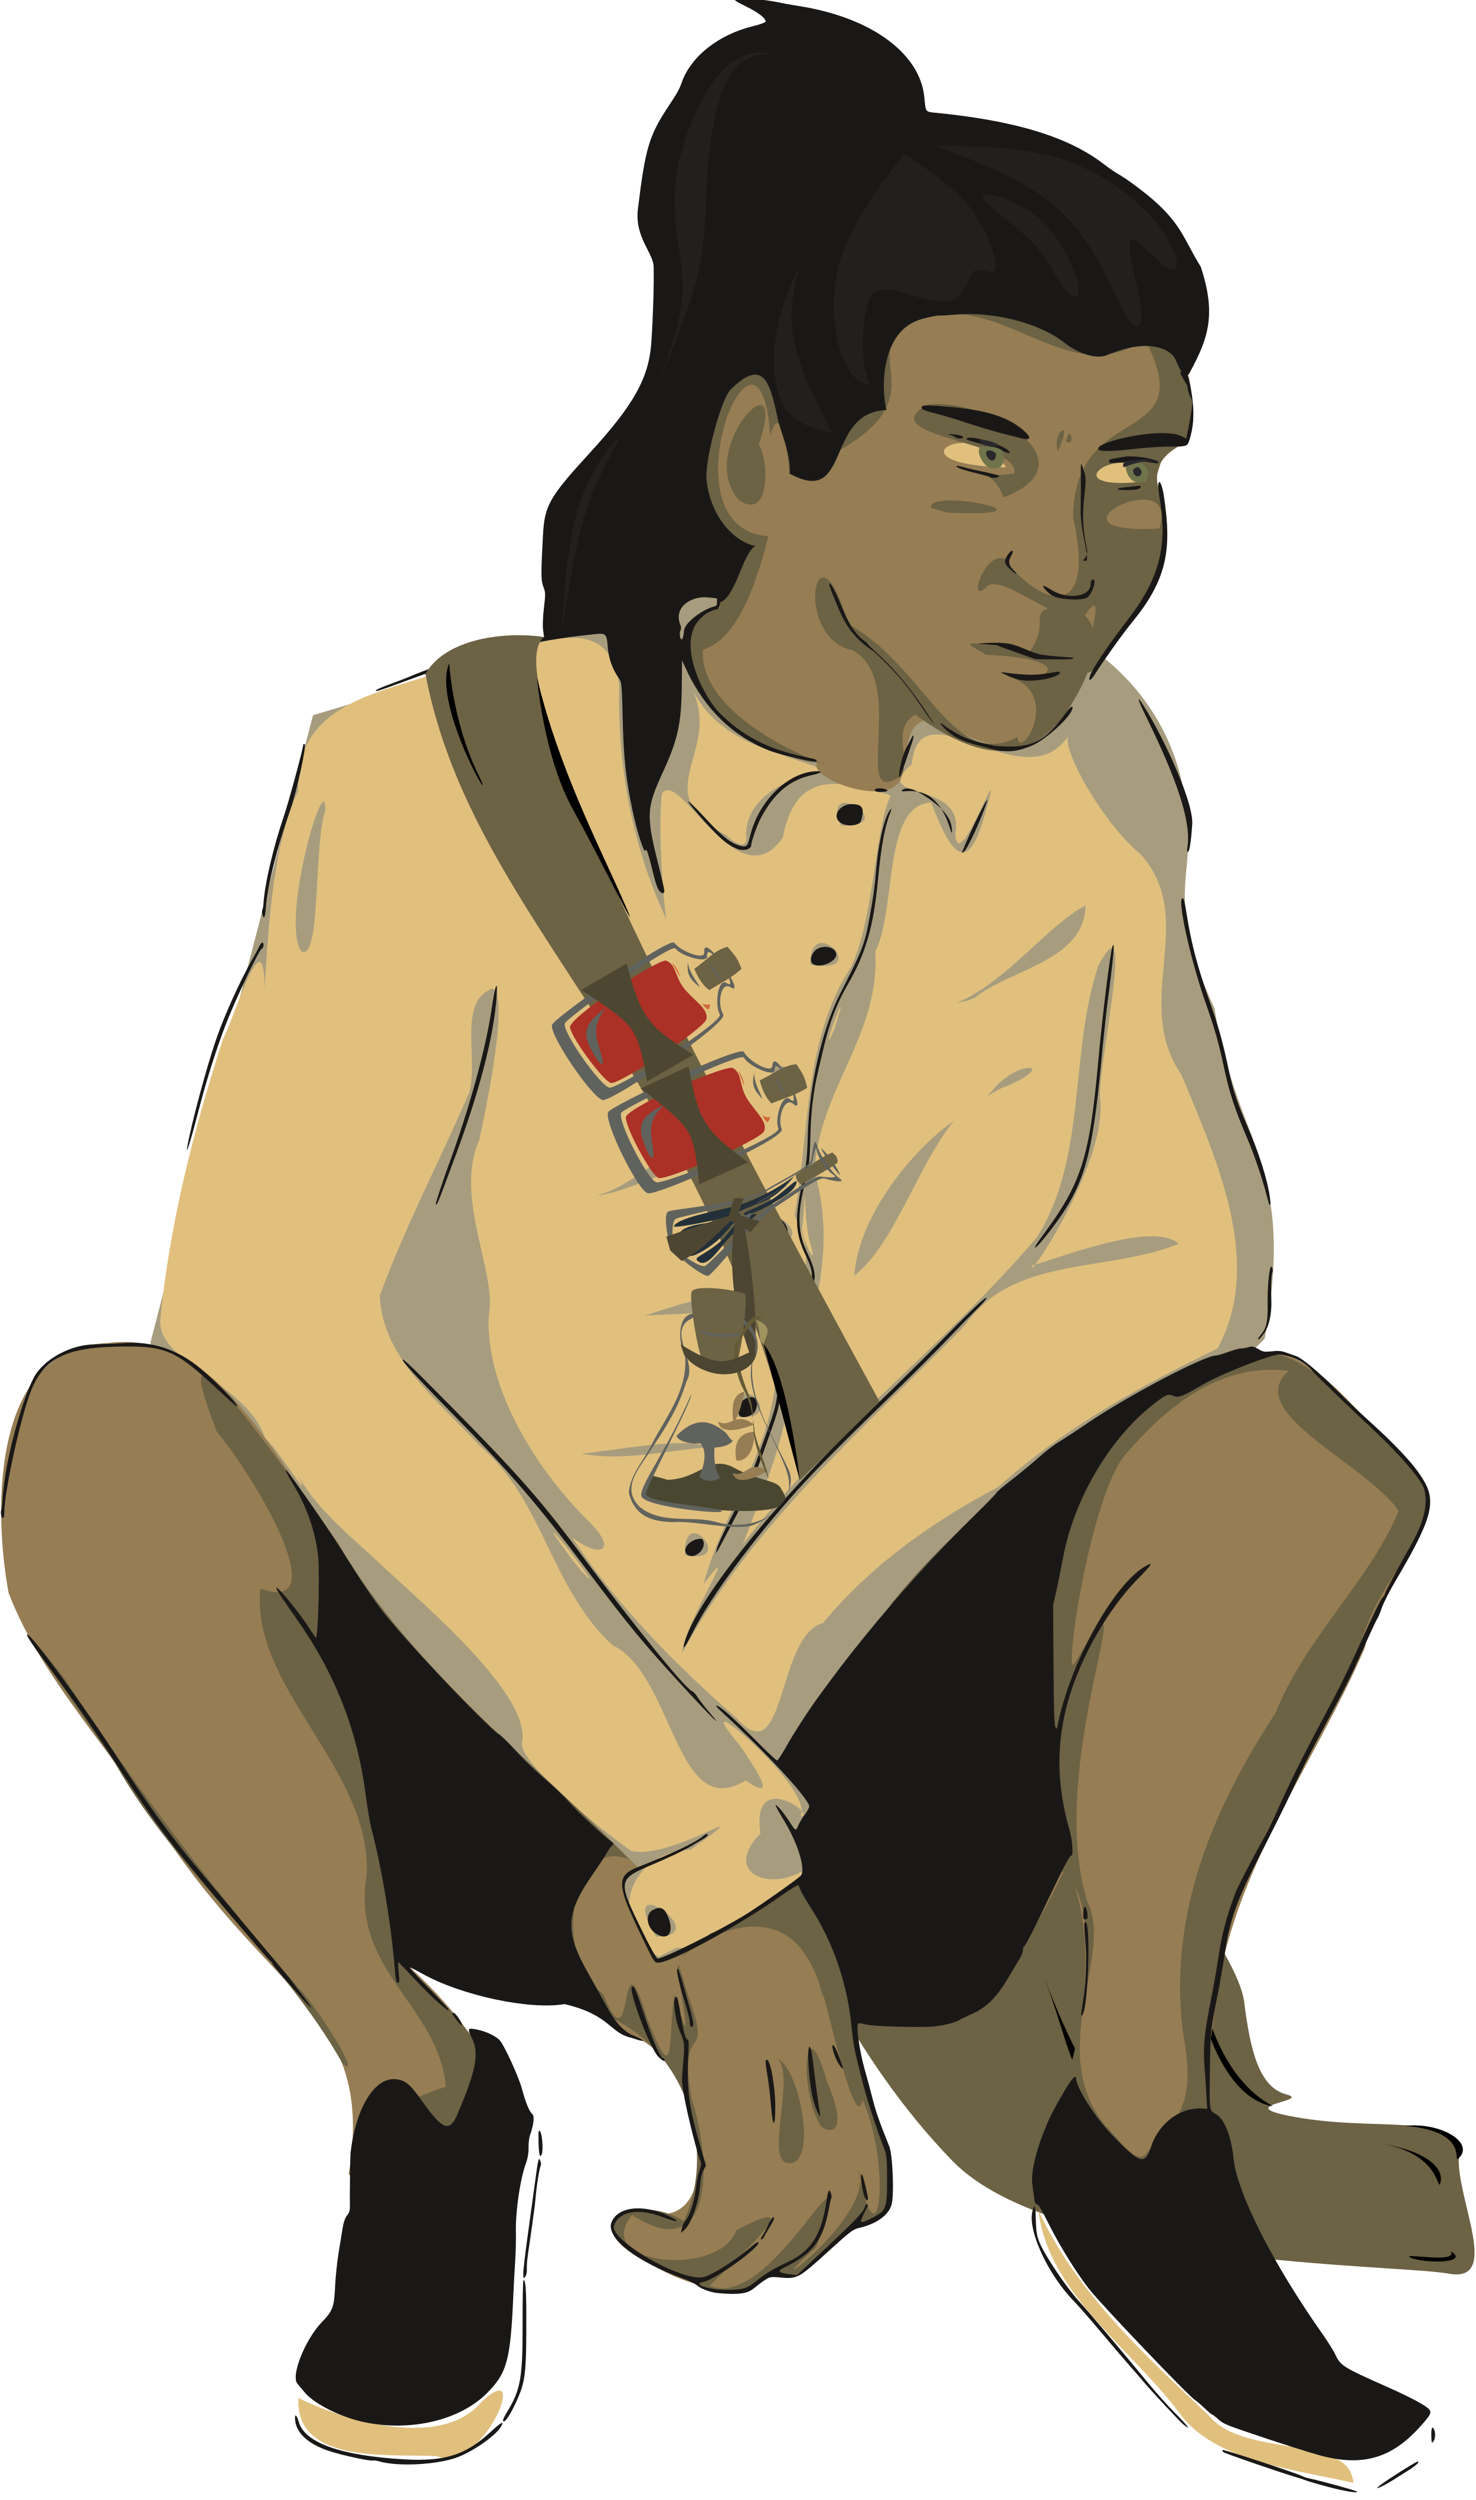 <?xml version="1.0" encoding="UTF-8" standalone="no"?>
<!-- Created with Inkscape (http://www.inkscape.org/) -->

<svg
   width="245.314mm"
   height="415.423mm"
   viewBox="0 0 245.314 415.423"
   version="1.1"
   id="svg4770"
   inkscape:version="1.1.1 (3bf5ae0d25, 2021-09-20)"
   sodipodi:docname="faustroll.svg"
   xmlns:inkscape="http://www.inkscape.org/namespaces/inkscape"
   xmlns:sodipodi="http://sodipodi.sourceforge.net/DTD/sodipodi-0.dtd"
   xmlns="http://www.w3.org/2000/svg"
   xmlns:svg="http://www.w3.org/2000/svg">
  <sodipodi:namedview
     id="namedview4772"
     pagecolor="#505050"
     bordercolor="#eeeeee"
     borderopacity="1"
     inkscape:pageshadow="0"
     inkscape:pageopacity="0"
     inkscape:pagecheckerboard="0"
     inkscape:document-units="mm"
     showgrid="false"
     fit-margin-top="0"
     fit-margin-left="0"
     fit-margin-right="0"
     fit-margin-bottom="0"
     inkscape:zoom="0.68684764"
     inkscape:cx="217.66108"
     inkscape:cy="473.90423"
     inkscape:window-width="2158"
     inkscape:window-height="1415"
     inkscape:window-x="0"
     inkscape:window-y="0"
     inkscape:window-maximized="1"
     inkscape:current-layer="layer1" />
  <defs
     id="defs4767" />
  <g
     inkscape:label="Layer 1"
     inkscape:groupmode="layer"
     id="layer1"
     transform="translate(-85.923,195.673)">
    <g
       transform="matrix(0.162,-0.002,0.002,0.162,42.782,-303.724)"
       id="g4677">
      <g
         transform="matrix(0.995,0.1,0.009,1.006,-25.516,-118.675)"
         id="g4663">
        <path
           d="m -1456.174,1078.655 h 227.33 v 111.93 h -227.33 z"
           fill="#e1c07e"
           fill-rule="evenodd"
           transform="scale(-1,1)"
           id="path4523" />
        <g
           transform="translate(3.8e-5,-9.6e-5)"
           id="g4529">
          <path
             d="m 1411.31,2522.553 c 0,0 101.227,117.689 106.525,167.482 5.298,49.794 13.673,85.874 41.522,90.689 27.848,4.815 -66.578,16.943 15.75,22.855 82.328,5.912 164.011,-19.93 160.718,24.866 -3.293,44.796 41.45,125.856 -12.958,120.797 -54.408,-5.059 -406.485,27.914 -509.717,-70.699 -103.232,-98.612 -151.769,-225.016 -151.769,-225.016 z"
             fill="#6c6244"
             id="path4525" />
          <path
             d="m 1545.183,2794.008 c -46.461,-21.331 -61.71,-73.319 -72.019,-107.998 -10.309,-34.679 5.656,103.244 72.019,107.998 z M 1311.945,2682.109 c 26.918,74.599 23.768,101.477 63.142,126.77 39.374,25.293 -12.6,13.713 -63.142,-126.77 z m 413.674,244.096 c 7.426,12.647 -52.144,5.59 -41.898,9.949 11.987,5.099 62.37,1.052 41.898,-9.949 z m -70.362,-103.73 c 53.835,3.901 64.717,22.672 61.066,34.557 -3.651,11.885 2.147,-30.047 -61.066,-34.557 z m 25.587,-20.24 c 36.219,-7.326 71.741,10.319 55.244,27.834 -8.303,8.815 14.322,-28.56 -55.244,-27.834 z"
             id="path4527" />
        </g>
        <g
           transform="matrix(-1,0,0,1,1995.788,-9.6e-5)"
           id="g4551">
          <g
             transform="matrix(-1,0,0,1,1995.788,0)"
             id="g4535">
            <path
               d="m 916.526,2705.363 c 49.06,-37.222 103.851,-70.063 149.358,-110.002 21.264,-46.203 26.119,-102.562 67.623,-136.237 139.9,-149.557 280.754,-299.391 420.062,-448.731 36.72,-184.262 -24.798,-192.622 -44.532,-332.915 -55.567,-118.034 -8.644,-141.825 -27.204,-219.891 -13.738,-86.891 -85.511,-156.71 -174.479,-162.03 -102.386,-10.65 -204.955,5.676 -306.836,-4.156 -138.338,51.365 -276.82,116.26 -415.158,167.624 -60.577,218.842 -121.154,437.683 -181.731,656.525 170.965,196.604 341.93,393.208 512.896,589.812 z"
               fill="#a79d7e"
               id="path4531" />
            <path
               d="m 675.485,3226.872 c 45.89,14.701 100.139,-112.436 47.092,-59.996 -47.166,58.379 -157.726,25.884 -189.244,12.938 -5.357,70.49 100.814,47.239 142.151,47.058 z m 944.362,-55.206 c -1.329,-49.565 -112.38,-15.189 -147.18,-55.594 -65.485,-56.587 -134.764,-114.314 -171.667,-194.724 7.603,85.09 96.123,134.86 144.56,199.072 37.927,42.884 120.207,43.103 174.287,51.246 z M 933.125,2685.845 c 40.212,0 108.41,-43.679 132.758,-90.483 -36.825,25.386 -83.447,8.473 -43.459,-33.931 -8.687,-66.81 60.13,-22.798 41.742,-21.454 16.562,-28.96 -122.951,-135.211 -61.35,-67.12 14.822,20.585 40.347,57.296 5.624,35.595 -73.202,51.01 -71.912,-101.809 -134.522,-126.117 -62.439,-52.241 -67.839,-141.584 -131.938,-191.241 -45.387,-45.54 -98.593,-80.986 -100.539,-144.691 28.497,-75.313 65.251,-143.975 97.395,-217.221 8.99,-37.977 -9.774,-90.209 25.246,-106.866 17.78,2.989 -6.468,113.748 -16.613,156.35 -27.642,59.458 16.254,135.766 5.997,178.049 -5.069,71.633 42.548,148.986 95.577,198.306 34.393,29.722 15.663,41.533 -14.553,20.602 44.958,66.001 103.943,120.89 165.587,169.846 50.572,53.531 42.678,-87.083 91.442,-104.663 50.572,-63.291 115.282,-113.564 183.967,-154.876 67.735,-64.913 148.008,-115.727 229.028,-161.037 49.801,-90.405 4.682,-190.578 -31.143,-276.706 -50.304,-70.283 21.753,-159.754 -37.175,-221.482 -39.484,-29.307 -80.257,-102.504 -71.713,-114.627 -47.463,72.752 -152.464,-41.376 -162.428,43.135 -46.341,43.346 55.309,9.715 43.43,66.684 1.317,48.787 55.477,-103.618 31.193,-22.943 -20.502,71.383 -38.215,39.056 -55.538,-6.367 -50.52,7.654 -37.214,110.748 -60.89,157.596 3.732,84.584 -62.948,148.452 -67.281,230.862 24.774,90.459 -15.381,171.511 -36.562,256.348 -7.327,40.802 -52.842,145.107 -44.877,128.798 92.017,-122.701 212.512,-220.728 309.257,-338.853 53.432,-85.278 37.414,-190.998 69.152,-282.663 41.66,-78.68 -2.893,103.563 -0.978,134.83 7.453,64.653 -83.665,200.538 -73.448,177.106 41.409,-16.291 127.729,-55.454 151.492,-35.316 -73.522,35.875 -171.32,26.915 -221.856,101.892 -106.077,114.75 -224.428,222.541 -299.634,361.079 2.533,-30.815 67.989,-131.647 23.818,-72.797 24.15,-85.579 88.822,-161.692 78.66,-255.3 20.989,-44.704 50.232,-77.305 23.183,-129.3 17.416,-86.857 13.414,-181.152 63.63,-258.581 25.054,-51.592 27.529,-143.409 44.836,-179.237 -56.286,-12.229 -97.615,-15.905 -112.349,53.029 -47.377,70.032 -105.422,-62.43 -123.562,-34.441 -6.266,39.299 0.538,153.161 5.597,135.924 -37.691,-75.297 -51.025,-159.362 -47.443,-242.894 -9.381,-89.087 -108.039,-18.313 -164.333,-5.9 -69.093,33.21 -171.48,47.339 -169.156,143.021 -29.518,59.925 -34.812,161.13 -39.062,204.858 1.335,-75.834 -31.887,33.458 -43.792,54.884 -32.39,95.553 -59.561,194.269 -71.101,293.919 -2.518,43.928 88.688,56.37 105.482,110.429 15.955,12.805 56.038,78.982 27.349,23.74 18.263,40.725 55.86,66.197 89.238,94.932 49.327,41.926 150.865,119.722 142.157,168.471 -7.576,17.943 73.882,79.788 109.408,101.503 39.461,8.514 145.036,-72.093 62.217,-6.394 -66.665,9.109 -88.211,82.248 -35.709,112.408 l 18.542,-10.692 z m -20.713,-9.774 c -42.873,-69.802 63.252,-3.978 0,0 z m 38.255,-392.071 c -1.465,-55.318 54.837,5.811 0,0 z M 846,2189.458 c 30.368,-5.055 107.316,-27.367 131.135,-18.034 -43.361,7.261 -86.724,22.11 -131.135,18.034 z m 162.762,-51.553 c -4.3,-55.403 53.288,-0.405 0,0 z m -94.095,-95.252 c 30.802,-12.844 179.151,-71.829 128.655,-22.273 -41.92,11.676 -85.664,16.392 -128.655,22.273 z m 216.783,-59.522 c 6.237,-65.577 68.182,-138.861 106.177,-167.041 -38.962,49.491 -63.869,131.334 -106.177,167.041 z m -84.344,-26.44 c -34.228,-59.052 62.308,-7.374 0,0 z M 868,1923.809 c 47.536,-12.936 121.39,-108.378 152.573,-72.725 -43.41,26.027 -132.516,72.096 -152.573,72.725 z m 183.648,-121.475 c -12.852,-59.413 65.608,-2.173 0,0 z m 225.135,-19.197 c 26.279,-36.605 73.927,-36.398 13.782,-6.201 2.673,-3.349 -28.782,18.364 -13.782,6.201 z M 568,1701.481 c -21.017,-30.075 29.703,-194.21 27.958,-146.024 -13.083,36.143 -7.362,155.042 -27.958,146.024 z m 675.333,-6.493 c 51.299,-25.194 96.683,-88.791 134.996,-111.005 -2.513,57.034 -78.799,71.488 -116.054,104.121 l -7.748,3.743 z m -150.139,-25.793 c -0.503,-54.897 65.819,5.753 0,0 z m 34.566,-144.658 c -21.765,-51.044 65.158,-4.829 0,0 z m -280.015,785.87 c -22.238,-30.393 -52.035,-60.592 -13.729,-12.192 0.21,1.268 27.681,31.455 13.729,12.192 z m 215.515,-274.265 c 1.525,-17.504 -14.83,38.668 0,0 z m 22.553,-85.714 c -6.327,-31.863 -0.116,-74.744 -6.686,-13.536 -3.926,8.054 18.3,52.385 6.686,13.536 z m 30.131,-216.178 c 24.759,-74.192 -21.562,45.346 0,0 z m -86.059,-187.833 c -5.653,-59.451 106.115,-92.153 102.732,-69.684 -51.971,-23.138 -122.564,-17.282 -154.735,-76.732 27.617,61.916 -50.883,108.453 30.552,144.087 4.767,4.106 20.16,15.566 21.451,2.329 z"
               fill="#e1c07e"
               stroke-width="1.333"
               id="path4533" />
          </g>
          <g
             stroke-width="1.333"
             id="g4543">
            <path
               d="m 1405.663,2946.653 c -30.963,-166.758 74.304,-172.363 183.058,-331.046 49.279,-78.59 122.017,-145.252 155.057,-232.265 14.771,-88.644 10.05,-249.362 -106.532,-264.083 -116.242,-25.714 -170.761,106.181 -231.716,179.408 -72.962,124.459 -203.615,211.943 -305.051,308.569 9.488,6.163 35.658,12.455 -17.626,94.127 -166.416,-93.714 -205.562,-130.229 -145.27,-198.651 -22.538,-72.205 -15.307,-30.007 -106.221,-190.789 -362.635,-232.954 -348.586,-375.576 -490.648,-229.378 -117.421,109.367 -15.374,136.896 4.947,234.788 57.601,130.372 149.425,249.366 164.433,394.882 70.201,432.405 210.373,171.484 173.573,119.969 -44.465,-72.004 -57.408,-216.229 -24.027,-263.697 41.63,90.751 101.034,183.676 217.051,174.939 29.355,35.231 -38.194,130.382 -25.951,190.255 15.779,10.812 9.94,11.164 33.413,19.931 63.198,60.622 65.83,50.47 85.467,56.067 67.44,69.247 252.727,-59.751 109.393,-51.032 -64.991,-13.506 -34.128,-177.389 42.873,-180.576 45.597,-62.199 184.546,-37.359 216.918,-49.075 -204.357,170.676 -53.146,329.465 66.859,217.655 z M 535.919,1141.921 c -47.705,111.622 76.844,178.219 116.038,265.787 33.346,33.828 75.964,22.974 118.414,-5.104 21.695,16.914 23.078,4.115 34.085,66.063 10.381,35.514 98.331,10.028 86.665,-6.145 201.29,-56.615 107.219,-136.234 96.43,-148.982 C 1096.939,804.292 414.019,813.623 535.919,1141.921 Z m 8.757,9.272 c -31.878,-101.299 148.499,9.165 0,0 z m 145.184,-7.618 c 31.527,-51.85 126.449,7.664 0,0 z"
               fill="#967d53"
               id="path4537" />
            <path
               d="m 1303.433,2848.536 c 5.808,-82.649 95.987,-110.16 77.061,-209.24 -7.55,-109.432 115.692,-179.846 103.436,-282.956 -77.385,20.405 0.965,-110.735 41.467,-156.488 23.895,-63.85 41.141,-120.569 -124.078,105.356 -72.141,120.054 -194.032,201.564 -292.165,294.792 58.084,-21.34 83.675,106.957 29.969,139.487 -31.312,79.08 -16.365,-75.536 -44.701,20.513 -29.256,79.04 -20.849,11.312 -28.995,-26.266 -29.328,106.474 14.388,-104.672 -13.713,-0.472 -25.966,72 11.583,21.772 -1.515,105.609 -21.132,66.104 -17.14,169.375 63.909,123.882 44.158,55.239 -88.781,56.336 -107.044,6.433 -98.316,-60.23 38.974,65.416 28.055,59.13 -65.554,20.991 -159.82,-194.3 -110.224,-49.175 78.494,74.627 -65.903,-39.351 -44.588,-82.544 -20.073,105.859 -35.026,-9.519 -6.387,-72.239 8.368,43.37 41.159,-127.764 38.395,-101.024 37.416,-163.141 213.021,36.865 115.365,-54.888 -89.86,-40.067 -151.779,-115.895 -100.961,-151.644 46.131,-51.863 -34.417,-114.305 -94.918,-203.803 -100.725,-128.757 -240.565,-225.302 -391.589,-287.248 -24.729,-5.282 -73.296,25.718 -103.526,65.029 -135.605,86.506 -5.647,113.032 19.361,247.707 57.342,121.918 159.982,228.564 162.393,464.18 1.464,132.119 59.465,154.381 179.364,65.522 -48.526,-77.038 -84.178,-268.027 -34.111,-295.787 40.807,90.64 89.361,180.561 212.994,171.026 7.894,80.982 -77.143,184.926 7.462,210.186 58.312,50.739 50.243,63.919 86.808,58.309 34.625,25.211 60.261,24.312 78.71,14.665 157.562,-41.039 59.254,-91.08 11.337,-61.987 -35.662,-75.692 -7.339,-176.17 75.818,-203.267 47.567,-12.669 224.039,-43.908 201.022,-28.951 -273.315,233.541 169.869,195.694 -34.414,116.153 z m -721.995,3.797 c -42.818,-42.308 -49.069,-66.459 -39.722,-125.701 13.325,-121.541 -38.162,-234.996 -102.444,-334.679 -31.669,-77.898 -102.832,-147.873 -131.517,-217.601 32.847,-45.684 160.215,-86.832 110.373,-133.074 69.263,-3.06 125.776,46.632 167.917,97.237 39.997,41.981 74.784,257.066 57.956,218.151 -81.606,-137.608 36.802,108.696 -6.995,246.39 -25.138,51.028 46.75,153.525 -12.266,225.032 -8.297,5.742 -33.504,43.289 -43.3,24.245 z m 372.334,43.232 c 20.999,-4.161 -11.109,-89.133 6.795,-106.087 -24.57,12.185 -39.26,110.901 -6.795,106.087 z m -36.553,-40.233 c 22.696,-33.629 14.869,-127.726 -7.236,-45.765 -20.765,48.097 -3.682,53.466 7.236,45.765 z m 492.059,-20.734 c 60.447,-105.75 165.967,-179.639 227.812,-285.949 25.791,-37.874 143.599,-195.389 51.093,-83.129 -71.132,105.008 -149.686,204.109 -236.286,296.867 -9.242,6.084 -65.228,87.293 -42.618,72.211 z M 503.861,1101.905 c 78.753,44.049 -31.652,76.59 65.93,189.094 87.16,148.235 4.474,-58.239 40.755,-5.326 13.432,25.032 85.647,-35.977 101.981,-18.544 21.097,22.516 1.549,-36.871 -19.274,-30.031 -32.73,43.111 -94.303,60.755 -71.385,-48.242 -3.097,-122.271 -134.962,-80.98 -78.086,-188.563 86.501,64.976 154.585,-51.442 247.93,8.755 49.958,41.566 -50.696,78.113 121.707,160.259 2.652,-37.653 9.736,-69.703 19.084,-36.84 7.457,-157.978 116.455,105.536 4.05,102.694 11.046,39.374 31.094,107.167 70.236,121.866 6.463,76.486 -143.879,112.799 -121.362,104.973 79.541,4.663 207.894,-101.825 102.897,-149.004 C 1113.362,681.701 417.708,865.779 503.861,1101.905 Z m 29.383,90.389 c -25.39,-72.055 133.327,18.694 0,0 z m 13.173,-46.98 c 13.534,-46.645 106.199,21.162 0,0 z m 306.104,198.726 c 61.906,-6.809 34.486,-139.14 3.951,-26.202 -78.47,35.153 -104.875,142.329 -172.393,100.024 -1.065,27.506 -52.678,-54.345 14.843,-62.239 -48.005,8.22 -83.644,-23.768 15.926,-18.766 14.312,-8.829 43.648,-14.712 -45.363,-7.242 -16.742,-25.396 -7.224,-29.435 -12.992,-41.187 -14.117,-16.408 -99.531,-16.919 -22.23,101.777 40.943,56.258 89.617,55.627 154.91,14.107 24.026,16.761 6.964,39.657 14.506,62.619 56.86,45.356 -9.612,-96.876 48.843,-122.892 z m 112.908,-142.417 c 47.338,-46.002 -56.173,-159.869 -20.851,-59.264 -10.303,15.784 -10.247,76.303 20.851,59.264 z m -197.173,-10.001 c 3.62,-20.376 -133.306,-3.686 -28.184,2.851 l 11.568,0.529 z m -75.075,-17.155 c 10.005,-29.432 33.638,-16.138 -11.593,-25.344 -7.354,-34.098 148.825,-24.255 88.137,-62.45 -56.104,-13.771 -173.326,42.586 -76.544,87.794 z m -56.917,-52.209 c 5.602,-19.93 -18.051,-36.904 0,0 z m -8.863,-10.444 c -3.848,-20.789 -10.47,5.018 0,0 z"
               fill="#6c6244"
               id="path4539" />
            <path
               d="m 1380.454,3237.324 c 2.933,-0.57 5.794,-0.759 6.357,-0.42 2.075,1.25 31.395,-2.423 44.681,-5.597 22.494,-5.374 34.899,-16.159 34.949,-30.386 0.018,-5.238 -1.976,-3.435 -3.934,3.556 -5.779,20.642 -43.075,30.497 -107.755,28.474 -42.166,-1.319 -63.516,-9.845 -90.019,-35.952 -11.116,-10.95 -14.644,-12.994 -10.688,-6.192 5.38,9.249 27.04,26.191 44.142,34.526 20.179,9.835 61.995,15.93 82.266,11.991 z m 14,-38.681 c 23.834,-2.769 51.641,-14.088 61.164,-24.896 3.107,-3.527 6.522,-7.368 7.588,-8.536 6.766,-7.411 -8.981,-45.88 -26.648,-65.097 -11.429,-12.431 -12.989,-16.491 -14.398,-37.447 -0.666,-9.9 -2.659,-25.8 -4.429,-35.333 -1.77,-9.533 -3.926,-21.233 -4.791,-26 -0.964,-5.314 -2.781,-10.125 -4.696,-12.436 -2.335,-2.818 -3.123,-5.413 -3.123,-10.283 0,-10.977 -1.396,-51.076 -1.901,-54.614 -6.581,-46.077 -26.388,-78.667 -47.812,-78.667 -9.965,0 -14.978,3.599 -26.189,18.804 -21.501,29.161 -28.404,31.241 -37.156,11.196 -20.18,-46.22 -23.946,-64.297 -16.452,-78.986 4.741,-9.293 4.206,-10.179 -5.482,-9.083 -9.558,1.081 -19.519,4.978 -23.459,9.177 -4.665,4.971 -18.726,35.769 -21.701,47.533 -3.395,13.426 -7.134,22.543 -10.148,24.747 -2.358,1.724 -1.138,10.722 2.978,21.964 0.944,2.577 1.704,8.277 1.69,12.667 -0.016,4.979 1.041,10.777 2.811,15.413 6.525,17.092 12.098,50.13 12.129,71.902 0.012,8.433 0.611,21.633 1.331,29.333 0.72,7.7 1.953,23.9 2.739,36 4.294,66.078 8.117,79.38 29.255,101.802 28.369,30.092 78.931,46.39 126.7,40.84 z m -142.667,-14.802 c 0,-0.821 -2.049,-4.871 -4.554,-9 -14.191,-23.396 -16.672,-36.093 -17.692,-90.556 -0.458,-24.41 -1.309,-44.677 -1.892,-45.037 -2.098,-1.297 -2.682,8.56 -2.138,36.086 1.14,57.638 2.242,66.245 11.019,86.03 7.379,16.633 15.257,28.241 15.257,22.478 z m -848.992,-5.998 c 9.355,-1.655 18.955,-3.61 21.333,-4.342 2.379,-0.733 8.525,-2.186 13.658,-3.228 14.024,-2.849 69.365,-17.055 71.443,-18.34 0.997,-0.617 1.345,-1.59 0.772,-2.163 -0.949,-0.949 -75.311,16.879 -81.548,19.55 -1.467,0.628 -5.067,1.441 -8,1.806 -12.899,1.604 -46.779,7.971 -47.897,9.001 -2.125,1.958 12.52,0.852 30.238,-2.283 z m -54.573,-6.295 c -8.559,-7.081 -37.689,-27.548 -39.209,-27.548 -2.518,0 2.245,4.703 10.485,10.352 3.996,2.74 8.914,6.181 10.929,7.648 13.943,10.147 26.959,17.131 17.794,9.548 z m 57.376,-24.31 c 11.852,-1.843 45.259,-9.523 83.169,-19.119 16.762,-4.243 21.141,-5.869 25.046,-9.297 2.603,-2.285 5.291,-4.155 5.975,-4.155 0.683,0 4.253,-2.674 7.933,-5.942 3.68,-3.268 8.05,-6.666 9.711,-7.551 6.634,-3.534 94.743,-89.148 106.724,-103.7 12.726,-15.458 28.744,-40.374 39.519,-61.473 9.505,-18.611 11.604,-21.804 13.547,-20.603 0.869,0.537 1.874,-5.552 3.422,-20.73 1.562,-15.318 -9.842,-51.573 -24.973,-79.392 -14.417,-26.507 -22.551,-38.094 -22.551,-32.126 0,9.639 -18.468,37.734 -35.829,54.508 -28.227,27.27 -33.273,28.39 -39.988,8.875 -8.774,-25.503 -31.765,-43.864 -54.924,-43.864 h -3.936 l 0.698,-17.667 c 0.384,-9.717 0.989,-22.612 1.346,-28.657 0.356,-6.044 0,-16.844 -0.797,-24 -1.4,-12.606 -2.612,-19.102 -9.891,-53.01 -1.889,-8.8 -4.93,-24.7 -6.758,-35.333 -3.826,-22.259 -8.181,-37.627 -18.047,-63.688 -1.592,-4.205 -9.03,-19.046 -16.528,-32.979 -7.498,-13.933 -15.564,-28.933 -17.924,-33.333 -2.36,-4.4 -9.969,-20.3 -16.909,-35.333 -11.611,-25.153 -24.572,-50.441 -56.225,-109.705 -6.572,-12.305 -19.918,-39.905 -29.658,-61.333 -9.74,-21.429 -19.116,-40.494 -20.835,-42.368 -1.72,-1.873 -3.127,-4.064 -3.127,-4.867 0,-1.479 -16.136,-31.621 -28.048,-52.393 -13.595,-23.706 -18.669,-43.7 -14.761,-58.158 2.45,-9.064 23.482,-32.257 49.277,-54.339 25.408,-21.751 61.516,-53.77 63.532,-56.338 6.313,-8.04 20.215,-13.832 33.2,-13.832 7.784,0 61.689,25.4 80.732,38.04 20.259,13.448 24.938,15.633 29.745,13.895 5.788,-2.093 8.004,-0.935 23.086,12.065 44.772,38.59 82.375,103.555 94.567,163.38 1.938,9.508 5.258,24.493 7.378,33.301 l 3.855,16.014 0.928,60.73 c 0.651,42.599 0.498,61.497 -0.511,63.301 -1.358,2.426 -1.479,2.384 -2.148,-0.743 -13.961,-65.269 -61.599,-151.442 -95.202,-172.209 -7.947,-4.912 -5.942,-1.75 9.113,14.371 22.047,23.608 44.046,57.459 59.611,91.73 27.035,59.524 32.149,113.315 16.247,170.879 -2.672,9.671 -3.547,25.915 -1.396,25.915 1.882,0 7.572,10.834 28.71,54.667 10.786,22.367 20.468,41.147 21.515,41.733 1.047,0.586 1.903,2.608 1.903,4.494 0,1.885 1.539,5.905 3.42,8.934 1.881,3.028 7.431,12.385 12.333,20.792 11.957,20.506 23.229,32.41 37.877,39.999 6.07,3.145 11.692,6.237 12.493,6.872 4.819,3.819 21.633,9.116 32.829,10.342 25.7,2.816 60.276,4.458 65.945,3.132 3.082,-0.721 6.073,-0.793 6.705,-0.161 2.292,2.291 -0.828,28.192 -5.434,45.121 -2.506,9.209 -6.062,23.073 -7.902,30.809 -2.99,12.569 -6.316,22.248 -16.013,46.601 -3.458,8.686 -4.221,49.043 -1.127,59.684 3.129,10.763 16.038,20.922 33.54,26.396 6.507,2.035 9.75,4.638 28.787,23.107 35.188,34.138 36.244,34.813 54.436,34.813 11.755,0 11.053,-0.354 27.918,14.082 6.543,5.601 16.238,7.563 36.75,7.438 7.308,-0.044 17.306,-2.918 21.187,-6.088 1.974,-1.613 8.592,-4.247 14.708,-5.854 44.986,-11.819 77.701,-34.41 72.294,-49.922 -5.995,-17.196 -32.55,-22.885 -59.08,-12.657 -14.109,5.44 -10.112,6.472 6.462,1.669 24.311,-7.045 44.131,-1.827 49.79,13.107 5.657,14.929 -67.443,51.124 -90.637,44.879 -8.783,-2.365 -35.749,-21.427 -51.588,-36.466 -6.867,-6.52 -9.334,-5.398 -2.937,1.336 13.506,14.217 44.99,37.346 54.343,39.922 13.055,3.597 -7.822,7.987 -27.1,5.699 -15.022,-1.783 -18.171,-3.096 -27.948,-11.652 -9.565,-8.37 -17.662,-13.816 -33.19,-22.322 -24.106,-13.205 -35.31,-31.512 -40.905,-66.837 -0.842,-5.317 -2.065,-9.667 -2.718,-9.667 -1.451,0 -3.104,6.06 -2.097,7.689 0.399,0.645 1.638,5.629 2.753,11.076 6.715,32.793 17.306,47.126 47.26,63.961 7.459,4.192 6.37,5.863 -4.126,6.332 l -8.76,0.391 -30.549,-30.391 c -31.153,-30.993 -39.349,-40.07 -40.979,-45.391 -0.505,-1.65 -1.479,-3 -2.163,-3 -1.791,0 -1.698,0.284 3.238,9.919 5.444,10.628 4.278,11.087 -8.653,3.405 -15.178,-9.017 -15.579,-10.244 -16.119,-49.324 -0.181,-13.071 0.237,-16.514 2.832,-23.333 6.944,-18.253 16.272,-47.772 20.224,-64 7.899,-32.44 9.029,-38.661 10.501,-57.85 3.24,-42.243 17.094,-83.531 38.979,-116.17 4.679,-6.978 9.341,-14.778 10.362,-17.333 1.02,-2.556 1.984,-4.829 2.141,-5.052 0.498,-0.705 7.682,4.139 18.394,12.405 47.087,36.334 116.812,79.333 128.644,79.333 3.712,0 4.408,-1.178 20.447,-34.667 19.754,-41.243 19.512,-50.961 -1.518,-60.898 -36.551,-17.27 -60.41,-30.436 -68.799,-37.965 -3.012,-2.703 -4.581,-3.135 -4.581,-1.26 0,0.666 1.707,2.316 3.794,3.667 2.087,1.351 8.836,5.837 15,9.968 6.163,4.132 22.771,13.292 36.907,20.357 38.798,19.391 38.848,19.661 13.185,71.464 -7.565,15.272 -13.054,24.821 -14.412,25.071 -4.102,0.756 -64.56,-33.989 -91.808,-52.761 -14.281,-9.839 -54.101,-40.681 -57.667,-44.664 -5.649,-6.311 1.828,-32.217 15.736,-54.525 4.728,-7.583 8.596,-14.349 8.597,-15.036 8e-4,-2.36 -8.238,6.589 -13.733,14.916 -6.458,9.787 -6.554,9.821 -9.353,3.333 -1.187,-2.75 -4.277,-7.915 -6.869,-11.479 -2.591,-3.563 -4.712,-7.554 -4.712,-8.868 0,-7.67 44.939,-52.751 89.344,-89.627 3.294,-2.736 5.182,-4.986 4.195,-5 -3.673,-0.053 -16.175,10.124 -43.774,35.634 -8.929,8.253 -16.845,15.006 -17.591,15.006 -0.746,0 -4.809,-6.15 -9.028,-13.667 -36.578,-65.163 -122.62,-174.548 -200.813,-255.292 -12.283,-12.684 -22.333,-23.595 -22.333,-24.245 0,-0.651 -7.35,-7.351 -16.333,-14.89 -8.983,-7.539 -21.733,-18.901 -28.333,-25.25 -6.6,-6.349 -15.9,-14.141 -20.667,-17.315 -4.767,-3.174 -18.867,-13.412 -31.333,-22.75 -42.081,-31.522 -122.866,-79.924 -133.397,-79.924 -0.807,0 -6.312,-2.1 -12.235,-4.667 -5.923,-2.567 -11.878,-4.693 -13.235,-4.725 -1.356,-0.032 -4.711,-0.86 -7.454,-1.839 -4.481,-1.599 -5.546,-1.504 -10.485,0.94 -5.039,2.493 -6.192,2.582 -13.829,1.064 -6.184,-1.229 -9.754,-1.285 -13.848,-0.215 -3.034,0.793 -7.876,2.054 -10.761,2.802 -6.436,1.669 -22.026,13.297 -39.766,29.66 -15.553,14.345 -15.142,13.988 -40.322,35.036 -32.424,27.104 -50.468,47.822 -54.268,62.311 -4.511,17.198 3.457,37.801 36.116,93.388 6.384,10.865 13.149,24.065 15.034,29.333 1.885,5.268 4.048,10.348 4.806,11.289 0.758,0.941 7.537,15.211 15.063,31.712 12.468,27.335 20.849,43.781 53.97,105.91 6.06,11.367 16.352,32.067 22.872,46 6.52,13.933 21.396,43.633 33.058,66 25.932,49.736 33.79,70.82 40.001,107.333 2.121,12.467 5.649,30.767 7.841,40.667 7.992,36.099 8.519,40.031 9.649,72 1.768,50.006 1.971,47.831 -4.77,51.045 -8.856,4.223 -15.604,21.134 -17.463,43.767 -2.866,34.876 -37.773,103.116 -87.229,170.521 -5.65,7.7 -11.618,16.851 -13.263,20.335 -5.452,11.547 -7.341,12.572 -53.418,28.989 -23.949,8.533 -39.52,15.551 -42.52,19.166 -2.546,3.067 -1.11,5.707 10.226,18.803 29.143,33.67 58.333,45.004 99.44,38.611 z m 144.188,-19.878 c 3.922,-2.832 33.673,-32.534 41.108,-41.041 2.076,-2.376 7.488,-8.219 12.027,-12.986 4.538,-4.767 17.633,-19.167 29.099,-32 11.466,-12.833 23.777,-26.07 27.357,-29.415 26.982,-25.214 47.521,-69.44 41.532,-89.43 -2.438,-8.138 -3.116,-6.194 -3.203,9.18 -0.066,11.609 -0.655,15.792 -3.1,22.011 -4.965,12.628 -26.029,42.923 -39.624,56.988 -11.844,12.253 -45.214,49.372 -71.155,79.146 -6.938,7.964 -18.629,20.07 -25.98,26.903 -12.847,11.943 -16.453,16.705 -8.06,10.644 z m -255.376,-11.027 c 0.04,-7.933 -1.4,-10.781 -3.148,-6.224 -1.414,3.684 -0.876,9.294 1.148,11.97 1.789,2.366 1.961,1.873 2,-5.745 z m 933.333,-83.635 c 0.023,-2.916 -2.356,-20.316 -5.288,-38.667 -2.932,-18.351 -6.876,-43.265 -8.766,-55.365 -4.04,-25.871 -4.385,-27.177 -6.04,-22.877 -0.661,1.718 -0.907,3.601 -0.546,4.185 1.622,2.624 5.203,22.862 6.728,38.025 0.221,2.2 0.776,6.1 1.233,8.667 0.457,2.567 1.081,6.467 1.387,8.667 0.538,3.864 1.233,8.264 2.634,16.671 0.367,2.2 0.967,5.8 1.333,8 1.712,10.27 2.151,13.024 2.871,17.996 0.425,2.933 0.705,7.461 0.622,10.062 -0.083,2.601 0.735,5.901 1.819,7.333 1.845,2.44 1.972,2.269 2.012,-2.697 z m -164.613,-60.698 c -0.531,-2.567 -1.996,-5.867 -3.255,-7.333 -5.619,-6.546 -10.856,-22.411 -12.758,-38.643 -0.514,-4.387 -2.108,-11.113 -3.542,-14.946 -2.027,-5.417 -2.281,-7.579 -1.143,-9.706 2.458,-4.593 11.6,-42.305 14.825,-61.157 2.891,-16.897 2.952,-18.595 1.224,-34 -2.457,-21.906 -2.337,-24.308 1.676,-33.56 5.616,-12.948 7.956,-36.655 3.618,-36.655 -1.261,0 -1.67,1.869 -4.665,21.333 -2.314,15.038 -4.182,21.333 -6.327,21.333 -0.864,0 -1.045,3.709 -0.506,10.333 3.205,39.394 1.291,57.355 -10.607,99.505 l -4.847,17.172 2.738,4.871 c 1.796,3.196 3.183,9.212 4.032,17.495 1.713,16.707 10.009,38.896 16.948,45.326 l 3.558,3.297 z m -82.55,1 c -1.208,-1.65 -3.925,-6.68 -6.037,-11.177 -3.771,-8.03 -6.764,-11.68 -6.753,-8.235 0,0.96 2.091,5.045 4.639,9.079 2.548,4.033 5.231,8.683 5.961,10.333 0.73,1.65 2.016,3 2.857,3 0.952,0 0.7,-1.132 -0.668,-3 z m -106.272,-50.667 c 3.275,-10.16 4.049,-28.35 0.826,-19.418 -1.219,3.377 -4.643,19.108 -4.663,21.418 -0.033,3.867 2.345,2.627 3.837,-2 z m 334.768,-25.333 c -0.038,-12.308 -0.237,-13.409 -2,-11.079 -1.992,2.634 -2.79,18.358 -1.148,22.636 2.025,5.277 3.187,1.01 3.148,-11.558 z m -240.719,-57.28 c 0.506,-9.012 1.785,-22.342 2.841,-29.621 2.284,-15.739 2.356,-18.099 0.554,-18.099 -3.928,0 -8.223,27.172 -7.674,48.55 0.535,20.834 3.09,20.338 4.279,-0.831 z m -47.083,-0.426 c 3.812,-8.619 6.202,-21.603 7.266,-39.495 1.643,-27.602 -1.992,-34.697 -4.507,-8.799 -1.798,18.516 -3.917,37.025 -5.417,47.333 -1.247,8.568 -0.781,8.736 2.658,0.96 z m 162.068,-40.329 c 8.941,-7.688 31.472,-69.631 25.327,-69.631 -2.264,0 -3.168,2.277 -13.496,34 -7.029,21.591 -13.915,36.667 -16.747,36.667 -0.719,0 -1.306,0.6 -1.306,1.333 0,2.155 1.725,1.498 6.223,-2.369 z m -186.34,-8.133 c 5.269,-7.399 9.506,-23.584 4.918,-18.784 -2.041,2.135 -9.22,21.31 -8.317,22.214 0.307,0.307 1.837,-1.236 3.399,-3.43 z m 393.936,-11.54 c 5.047,-6.038 5.685,-8.098 2.039,-6.583 -2.272,0.944 -8.119,9.841 -7.563,11.508 0.221,0.662 2.707,-1.554 5.524,-4.925 z m -180.485,2.594 c 23.5,-2.927 20.91,-21.435 68.814,-28.5 36.015,9.262 106.271,0.512 145.727,-18.149 6.898,-3.262 12.802,-5.671 13.121,-5.352 0.319,0.319 -5.278,6.175 -12.438,13.014 -22.468,21.462 -27.523,26.581 -26.881,27.223 1.371,1.371 18.567,-12.958 34.107,-28.42 9.048,-9.002 16.712,-16.368 17.031,-16.368 0.319,0 0.18,4.8 -0.309,10.667 -0.753,9.031 -0.58,10.667 1.131,10.667 1.631,0 2.193,-2.885 2.921,-15 2.641,-43.992 11.268,-101.811 20.878,-139.935 1.424,-5.647 3.758,-20.947 5.188,-34 7.153,-65.292 28.913,-121.431 67.24,-173.48 14.554,-19.763 21.211,-29.621 20.491,-30.341 -1.684,-1.684 -24.537,24.904 -34.106,39.682 -2.704,4.176 -5.27,7.626 -5.701,7.667 -2.217,0.209 -5.51,-67.599 -4.051,-83.422 2.387,-25.892 10.998,-50.546 25.766,-73.769 5.631,-8.856 7.737,-14.545 3.389,-9.158 -11.002,13.633 -36.463,48.711 -47.244,65.091 -4.103,6.233 -13.57,20.633 -21.038,32 -7.468,11.367 -18.583,26.967 -24.7,34.667 -20.232,25.467 -106.555,110.448 -118.51,116.667 -2.82,1.467 -10.964,8.81 -18.099,16.319 -7.135,7.509 -19.753,18.745 -28.04,24.969 -8.287,6.224 -19.482,16.061 -24.878,21.86 -8.295,8.915 -32.181,29.324 -42.776,36.55 -2.734,1.865 -2.825,2.246 -0.913,3.852 1.167,0.98 3.806,4.783 5.865,8.449 2.059,3.667 8.667,13.867 14.685,22.667 29.383,42.965 30.536,61.531 6.383,102.79 -5.112,8.732 -12.54,21.877 -16.508,29.21 -9.12,16.856 -17.769,25.916 -27.881,29.206 -14.255,4.637 -13.303,6.55 1.333,2.68 z m 338.667,-9.835 c 4.033,-4.333 12.583,-13.416 19,-20.184 6.417,-6.769 11.667,-13.016 11.667,-13.883 0,-0.867 1.133,-2.118 2.518,-2.78 3.006,-1.437 76.524,-83.464 95.384,-106.424 18.738,-22.812 31.513,-40.332 59.399,-81.464 25.589,-37.744 42.051,-60.466 64.71,-89.316 16.606,-21.143 24.897,-32.87 23.926,-33.84 -2.825,-2.825 -57.604,68.152 -89.926,116.516 -33.214,49.699 -53.475,76.265 -85.413,111.991 -9.834,11 -30.127,33.8 -45.096,50.667 -14.969,16.867 -31.021,34.867 -35.671,40 -4.65,5.133 -9.489,10.833 -10.752,12.667 -1.264,1.833 -6.127,7.983 -10.808,13.667 -10.038,12.188 -9.399,13.623 1.062,2.385 z m -398.662,-11.718 c 0,-2.75 2.407,-12.8 5.343,-22.333 5.331,-17.313 8.288,-33.306 5.67,-30.667 -0.728,0.733 -2.921,7.333 -4.875,14.667 -1.954,7.333 -5.117,19.136 -7.03,26.229 -1.913,7.093 -3.115,13.843 -2.671,15 1.48,3.857 3.558,2.168 3.563,-2.896 z m -404.009,-42.4 c 0,-0.697 -0.888,-6.367 -1.968,-12.6 -2.599,-15 -3.574,-23.79 -4.066,-36.667 -0.534,-13.976 -0.541,-12.863 0.169,-26.667 0.896,-17.394 0.893,-18.087 -0.068,-19.048 -6.526,-6.526 -1.801,88.011 4.747,94.981 0.752,0.8 1.188,0.8 1.186,0 z m 436.076,-44.307 c 10.177,-5.079 12.199,-19.061 3.522,-24.352 -6.972,-4.251 -11.091,-3.49 -14.211,2.627 -8.229,16.13 -2.289,28.203 10.688,21.725 z m -440.448,-59.868 c -0.52,-7.978 -3.026,-8.935 -4.018,-1.536 -0.843,6.286 -0.366,7.777 2.489,7.777 1.476,0 1.84,-1.486 1.53,-6.242 z m 409.166,-196.759 c 38.898,-39.463 53.235,-55.875 95.221,-108.999 50.211,-63.531 75.857,-91.534 134.547,-146.913 38.859,-36.666 53.647,-51.754 50.725,-51.754 -0.9,0 -8.603,6.45 -17.117,14.333 -95.202,88.15 -118.049,111.898 -162.589,169 -52.572,67.399 -103.872,127.099 -111.222,129.432 -1.351,0.429 -3.866,2.982 -5.588,5.674 -1.723,2.692 -6.574,8.67 -10.781,13.286 -18.005,19.753 -3.909,7.1 26.803,-24.059 z m -3.087,-41.331 c -9.924,-41.685 -92.247,-148.855 -194.438,-253.125 -25.448,-25.966 -57.743,-59.508 -71.767,-74.539 -37.218,-39.889 -52.547,-55.401 -53.653,-54.295 -0.539,0.539 4.376,6.524 10.922,13.301 6.546,6.777 20.301,21.607 30.567,32.955 10.266,11.348 34.566,37.012 53.999,57.03 59.486,61.276 83.46,86.735 103.277,109.67 46.458,53.769 91.709,116.434 110.453,152.954 8.829,17.202 12.084,22.112 10.64,16.048 z m 701.529,-71.072 c 0.467,-1.862 0.437,-4.053 -0.067,-4.869 -0.504,-0.816 -1.123,-4.538 -1.374,-8.272 -0.251,-3.734 -0.689,-8.288 -0.972,-10.122 -0.283,-1.833 -0.927,-6.333 -1.431,-10 -4.928,-35.891 -24.305,-98.555 -35.519,-114.86 -11.84,-17.217 -36.369,-31.783 -58.199,-34.56 -3.485,-0.444 -8.137,-1.023 -10.337,-1.288 -2.2,-0.265 -6.7,-0.807 -10,-1.206 -3.3,-0.398 -8.1,-1.08 -10.667,-1.515 -30.467,-5.166 -56.977,1.107 -80.667,19.087 -17.96,13.632 -41.867,37.102 -35.432,34.785 0.679,-0.244 9.829,-7.773 20.333,-16.731 41.69,-35.55 51.752,-38.766 103.099,-32.947 54.178,6.14 76.023,20.224 89.808,57.9 11.403,31.166 28.192,103.666 28.192,121.739 0,5.755 2.05,7.567 3.232,2.857 z m -705.899,-22.595 c 3.769,-4.542 -3.857,-13.962 -12.884,-15.916 -3.485,-0.754 -4.363,-0.455 -5.054,1.721 -3.007,9.475 11.999,21.35 17.938,14.195 z m -31.481,-6.668 c -0.931,-4.569 -9.373,-22.264 -23.539,-49.333 -6.282,-12.004 -14.472,-31.278 -22.949,-54 -21.014,-56.331 -19.843,-51.118 -20.063,-89.333 -0.253,-43.856 -0.784,-45.638 -19.279,-64.667 -20.295,-20.88 -22.757,-30.406 -13.004,-50.312 10.965,-22.382 11.397,-37.204 2.208,-75.859 -4.673,-19.656 -5.412,-25.102 -6.518,-48 -2.441,-50.521 -17.208,-110.197 -36.581,-147.828 -24.348,-47.294 -26.21,-52.006 -32.133,-81.268 -4.327,-21.378 -5.467,-28.696 -8.007,-51.399 -2.355,-21.045 -7.171,-42.32 -12.109,-53.485 -3.142,-7.103 -6.11,-9.783 -3.347,-3.021 6.035,14.767 10.1,34.794 14.177,69.839 5.586,48.014 14.126,75.96 33.431,109.396 11.904,20.618 19.651,40.352 26.472,67.433 1.917,7.611 4.637,18.338 6.044,23.838 5.204,20.34 8.145,41.12 9.341,66 1.318,27.434 1.808,30.805 7.896,54.314 7.812,30.166 6.995,47.597 -3.224,68.805 -10.511,21.814 -7.881,32.043 13.941,54.218 17.74,18.028 17.985,18.858 17.578,59.627 -0.333,33.317 0.729,40.851 8.877,63.035 22.172,60.361 24.663,66.322 40.108,96 8.778,16.867 17.205,32.767 18.727,35.333 l 2.767,4.667 z m -26.74,-138.889 c 2.745,-2.745 0.786,-12.294 -3.214,-15.66 -10.79,-9.079 -18.74,-3.409 -12.971,9.252 2.445,5.366 13.034,9.558 16.185,6.407 z m -536.444,-125.111 c 0,-0.453 -1.77,-3.038 -3.933,-5.745 -4.898,-6.13 -6.659,-13.631 -6.701,-28.536 -0.064,-22.618 -3.254,-45.769 -5.502,-39.929 -0.661,1.718 -0.765,3.818 -0.23,4.667 1.228,1.948 1.976,14.246 1.748,28.735 -0.216,13.722 2.852,26.731 8.102,34.363 3.732,5.424 6.515,8.178 6.515,6.446 z m 497.333,-56.313 c 9.962,-3.498 8.895,-24.354 -1.247,-24.354 -7.893,0 -13.42,6.275 -13.42,15.236 0,6.211 8.282,11.36 14.667,9.118 z m 348,-7.979 c 0,-1.306 -8.992,-27.237 -14.001,-40.375 -22.653,-59.42 -41.068,-122.499 -48.072,-164.667 -3.918,-23.589 -6.795,-30.796 -5.322,-13.333 3.572,42.355 20.662,103.202 49.994,178 1.294,3.3 5.206,13.5 8.693,22.667 5.955,15.655 8.707,21.251 8.707,17.708 z m -618.588,-12.041 c -0.742,-1.283 -3.73,-5.633 -6.64,-9.667 -41.625,-57.689 -50.166,-83.299 -61.497,-184.401 -5.093,-45.44 -14.309,-109.146 -16.915,-116.933 -3.091,-9.235 -1,10.694 5.597,53.333 1.872,12.1 5.47,40 7.995,62 12.004,104.585 20.803,132.234 57.733,181.42 10.675,14.218 18.265,22.094 13.728,14.247 z m 873.891,-23 c -4.472,-23.387 -21.572,-83.252 -32.372,-113.333 -8.988,-25.034 -25.805,-61.566 -38.976,-84.667 -2.927,-5.133 -6.222,-11.283 -7.323,-13.667 -1.101,-2.383 -2.594,-4.333 -3.317,-4.333 -2.072,0 -1.534,5.079 0.669,6.311 3.072,1.719 28.966,55.655 39.218,81.689 11.04,28.035 21.209,59.123 31.401,96 6.766,24.48 12.597,41.92 10.7,32 z M 435.042,1871.667 c 0.277,-0.917 1.092,-4.067 1.812,-7 4.245,-17.312 12.018,-40.91 18.448,-56 12.524,-29.397 17.662,-45.27 22.59,-69.797 5.532,-27.537 8.719,-39.325 17.725,-65.579 15.117,-44.067 27.683,-105.291 21.612,-105.291 -1.383,0 -2.018,2.748 -4.159,18 -3.885,27.675 -10.126,52.235 -21.921,86.279 -8.165,23.567 -12.13,38.414 -17.289,64.753 -4.348,22.198 -8.43,35.158 -17.727,56.291 -11.852,26.94 -20.171,53.811 -22.396,72.344 -0.82,6.826 -0.033,10.434 1.308,6 z m 508.805,-72.404 c 5.456,-6.574 -4.245,-21.929 -13.855,-21.929 -2.389,0 -10.204,8.716 -10.204,11.38 0,7.104 19.736,15.758 24.059,10.549 z m 523.173,-131.999 c 0.467,-1.862 0.447,-4.036 -0.044,-4.832 -0.492,-0.796 -1.071,-3.618 -1.286,-6.272 -1.636,-20.114 -11.296,-58.393 -23.257,-92.159 -5.241,-14.795 -21.31,-70.665 -21.31,-74.092 0,-0.316 -0.627,-0.575 -1.394,-0.575 -2.485,0 8.987,48.678 16.055,68.124 15.083,41.502 25.432,80.061 27.521,102.544 0.933,10.044 2.332,12.777 3.716,7.262 z m -565.944,0.125 c 2.355,-2.837 0.538,-9.084 -3.871,-13.307 -7.308,-7.001 -21.417,-5.441 -21.417,2.368 0,8.272 20.236,17.027 25.288,10.94 z m 157.728,-63.055 c 1.148,-2.75 3.091,-9.5 4.317,-15 4.119,-18.475 6.285,-24.961 7.344,-22 1.369,3.826 8.227,-18.188 12.463,-40 6.17,-31.778 7.926,-51.798 8.07,-92 0.131,-36.611 0.193,-37.416 3.171,-41.6 6.494,-9.12 9.903,-18.91 10.628,-30.518 0.888,-14.227 1.292,-14.561 14.547,-12.038 65.562,12.48 114.329,28.626 193.776,64.158 30.886,13.813 32,14.259 32,12.804 0,-0.621 -6.45,-3.98 -14.333,-7.465 -7.883,-3.485 -17.033,-7.726 -20.333,-9.424 -28.785,-14.814 -95.741,-41.12 -120.364,-47.289 -6.033,-1.512 -12.955,-3.379 -15.382,-4.15 l -4.413,-1.402 0.862,-6.902 c 0.508,-4.065 -0.034,-13.38 -1.317,-22.66 -2.037,-14.727 -2.031,-16.145 0.08,-21.674 2.389,-6.256 2.308,-12.503 -0.687,-52.504 -2.304,-30.779 -7.288,-39.567 -50.28,-88.667 -46.571,-53.188 -62.543,-81.933 -65.794,-118.418 -2.368,-26.571 -4.039,-58.541 -4.039,-77.289 0,-14.329 19.173,-28.423 14.948,-57.87 -9.119,-63.566 -13.073,-75.955 -34.826,-109.12 -7.894,-12.035 -10.623,-16.958 -12.845,-23.166 -9.977,-27.878 -39.079,-52.905 -75.273,-64.731 -7.143,-2.334 -12.988,-4.97 -12.988,-5.857 0,-3.401 7.813,-8.755 19.667,-13.478 17.615,-7.018 16.697,-8.634 -4.904,-8.634 -9.48,0 -21.63,0.57 -27,1.267 -5.37,0.697 -14.98,1.602 -21.357,2.01 -74.658,4.783 -125.245,37.205 -128.451,82.327 -1.043,14.671 -0.837,14.384 -10.378,14.469 -81.518,0.728 -136.657,12.465 -172.244,36.665 -18.766,12.761 -13.181,6.437 -36.557,22.142 -43.293,29.086 -43.511,45.425 -62.274,74.728 -15.208,47.196 -6.098,72.537 13.149,108.003 4.705,9.908 8.643,3.454 15.209,-11.488 3.377,-7.684 24.1,-21.014 69.808,1.933 13.003,6.528 32.522,-0.281 43.516,-8.169 26.443,-18.973 74.184,-25.882 111.566,-19.507 8.012,1.366 16.297,2.566 18.411,2.666 2.115,0.1 9.915,2.358 17.333,5.016 43.385,15.546 43.44,76.087 38.386,96.158 64.044,7.892 38.313,102.933 101.398,73.652 -2.427,-16.373 7.48,-40.725 10.352,-51.937 7.419,-36.558 12.443,-66.141 48.362,-28.904 10.216,10.301 28.865,75.593 27.113,94.927 -3.359,37.069 -26.721,60.517 -48.904,62.976 12.836,7.725 21.492,54.045 37.389,60.63 1.29,6.255 2.073,7.667 4.251,7.667 52.532,21.042 16.268,88.921 -0.399,104.937 -23.582,21.897 -49.524,33.203 -86.411,37.661 -12.91,1.56 -14.536,2.026 -12.876,3.686 1.664,1.664 38.112,-3.646 49.349,-7.189 36.639,-11.552 64.049,-36.089 81.766,-73.196 l 5.045,-10.566 0.842,26 c 1.256,38.796 5.191,55.165 21.796,90.667 17.268,36.918 17.862,44.951 6.791,91.787 -3.353,14.183 -6.096,26.933 -6.096,28.333 0,4.634 4.75,2.974 7.016,-2.453 z m -32.997,-264.746 c -1.18,-9.898 -22.179,-24.66 -31.126,-27.494 -2.829,-0.757 -3.559,-1.752 -3.559,-4.854 v -3.902 l 9.333,-0.151 c 15.737,-0.321 36.172,12.106 28.993,30.631 -0.824,1.834 -0.813,3.883 0.033,5.751 1.812,4.004 0.028,11.457 -1.913,7.99 -0.74,-1.322 -1.532,-4.909 -1.76,-7.972 z m -50.019,217.881 c 9.68,-3.096 16.461,-8.2 32.333,-24.337 9.35,-9.506 17,-18.26 17,-19.453 0,-1.215 -7.478,5.417 -17,15.077 -17.555,17.808 -25.943,23.739 -35.807,25.316 -6.542,1.046 -7.32,0.172 -10.45,-11.722 -9.254,-35.168 -39.441,-66.79 -67.821,-71.046 -8.824,-1.323 -7.771,0.918 1.746,3.715 24.062,7.071 40.52,21.823 55.169,49.452 3.693,6.966 10.164,24.744 10.164,27.926 0,4.284 8.232,7.132 14.667,5.074 z m -232.299,-17.468 c -9.021,-22.608 -31.906,-67.996 -25.882,-51.333 7.357,20.352 20.627,48.404 24.318,51.41 2.069,1.685 2.263,1.675 1.564,-0.077 z m 123.772,-17.875 c 11.676,-5.172 2.03,-20.792 -12.84,-20.792 -9.368,0 -10.904,3.516 -7.138,16.335 1.417,4.822 13.212,7.454 19.978,4.457 z m -112.331,-2.268 c 8.38,-28.927 22.328,-40.223 45.097,-36.52 4.823,0.784 5.479,0.643 4.026,-0.867 -2.499,-2.598 -8.732,-2.738 -15.088,0.076 -11.345,5.024 -31.908,17.064 -34.559,31.041 -1.174,6.192 -0.789,10.803 0.523,6.27 z m -243.623,-3.927 c -6.367,-31.837 17.696,-86.286 41.956,-135.186 5.207,-10.495 6.526,-15.414 2.682,-10 -18.025,25.387 -52.368,95.885 -50.26,120.589 1.508,17.68 3.468,28.667 5.112,28.667 0.765,0 0.981,-1.717 0.511,-4.069 z m 321.061,-30.457 c 1.559,-2.522 -8.795,-3.897 -12.354,-1.641 -1.248,0.791 -0.508,1.378 2.5,1.98 5.885,1.177 8.983,1.071 9.854,-0.339 z m -25.299,-15.8 c 0.062,-2.368 -0.138,-8.682 -5.03,-23.498 -2.265,-6.862 -6.505,-13.031 -7.967,-16.331 -3.1,-6.995 -3.748,-4.222 -0.9,3.852 2.836,8.04 13.796,39.854 13.897,35.978 z m -96.425,-37.148 c 18.713,-3.457 34.303,-4.451 46.823,-15.28 7.707,-6.785 7.613,-8.923 -0.133,-3.01 -19.095,10.868 -28.099,12.36 -50.394,14.842 -32.855,-0.415 -48.214,-5.191 -70.757,-36.666 -6.412,-8.953 -9.601,-12.158 -9.601,-9.652 0,8.287 28.803,35.936 42.792,42.72 14.19,6.881 24.103,9.948 41.27,7.047 z m 119.726,-88.945 c 28.271,-15.609 33.738,-36.997 41.424,-55.195 5.666,-13.416 2.857,-14.126 -3.541,-0.896 -7.718,15.959 -13.135,37.926 -30.655,47.538 -5.114,8.252 -30.231,19.072 -68.284,77.845 13.366,-14.198 22.219,-37.253 61.056,-69.293 z m -148.462,15.671 c 5.133,-0.697 16.836,-5.035 17.569,-5.804 0.843,-0.884 -15.063,1.131 -32.182,-0.39 -12.035,-1.069 -26.718,-6.118 -27.741,-5.486 -5.294,3.272 23.747,14.206 42.354,11.68 z m -73.212,-6.879 c 0,-7.523 -22.493,-39.282 -43.607,-67.783 -36.029,-48.635 -38.905,-84.178 -32.705,-124.9 3.053,-20.057 -2.275,-20.167 -4.84,0.23 -6.047,48.078 -3.725,80.547 34.452,128.803 11.703,14.793 32.188,44.443 40.447,57.63 3.546,5.661 6.254,8.268 6.254,6.02 z m 55.043,-15.526 c 0,0 23.257,-6.165 39.945,-10.578 l 19.915,-0.061 c 0,0 -22.4,-4.129 -33.854,-2.719 -11.454,1.411 -23.121,7.822 -33.873,8.344 -19.622,0.954 -36.448,-1.084 -29.942,1.39 3.302,1.255 37.809,3.624 37.809,3.624 z m -18.241,-66.739 c 4.538,-2.469 9.669,-7.888 8.538,-9.019 -0.266,-0.266 -4.018,1.369 -8.337,3.633 -17.03,8.927 -40.451,3.246 -40.451,-9.811 0,-3.234 -2.106,-5.838 -3.552,-4.392 -2.334,2.334 3.367,16.351 7.676,18.87 6.839,3.999 29.274,4.445 36.127,0.718 z m 42.75,-23.079 c 5.89,-5.046 6.2,-7.898 1.595,-14.675 -4.263,-6.274 -7.122,-5.188 -3.171,1.205 3.47,5.614 2.63,10.548 -2.52,14.805 -1.964,1.624 -2.971,2.951 -2.238,2.95 0.733,0 3.583,-1.93 6.333,-4.285 z m -77.963,-15.07 c -6.35,0 4.577,-28.042 3.632,-51.339 -0.518,-12.764 -0.973,-28.758 -1.011,-35.541 -0.081,-14.449 -0.152,-14.562 -3.147,-5.061 -2.176,6.904 -2.17,8.228 0.119,26.133 2.631,20.583 2.263,33.852 -1.464,52.775 -2.256,11.457 8.401,13.033 1.872,13.033 z m -34.897,-76.336 c 0,-0.646 -4.05,-1.862 -9,-2.701 -4.95,-0.839 -10.35,-1.897 -12,-2.351 -1.841,-0.506 -3,-0.237 -3,0.697 0,0.837 1.35,2.021 3,2.631 4.612,1.706 21,3.051 21,1.724 z m 131.374,-0.836 c 0.344,-0.344 6.682,-1.536 14.084,-2.647 13.697,-2.057 21.38,-4.192 20.011,-5.561 -0.418,-0.418 -3.651,-0.154 -7.185,0.586 -3.534,0.74 -13.175,2.102 -21.425,3.027 -8.25,0.925 -15,2.114 -15,2.642 0,1.916 7.925,3.543 9.515,1.953 z m -123.611,-25.465 c 0.845,-3.369 1.247,-3.18 -15.647,-7.349 -9.114,-2.249 -31.081,-0.974 -34.029,1.976 -2.082,2.084 -1.378,2.17 10.772,1.317 14.001,-0.983 38.471,5.78 38.904,4.056 z m 146.643,-10.746 c 2.378,-6.196 -37.596,1.401 -43.256,8.221 -2.292,2.762 -0.052,2.563 10.917,-0.97 10.239,-3.298 31.932,-6.19 32.339,-7.252 z m 11.829,-1.317 c 0.452,-0.452 2.802,-1.307 5.222,-1.9 3.483,-0.854 2.615,-1.03 -4.16,-0.845 -5.488,0.15 -8.758,0.832 -9.111,1.9 -0.568,1.72 6.439,2.455 8.049,0.846 z m -147.043,-0.966 c 0,-7.15 -49.877,-22.302 -72.923,-22.154 -7.948,0.051 -9.145,-0.052 -18.369,3.57 -12.042,-54.872 -4.947,-31.515 -2.085,-53.637 -0.654,-1.235 16.516,-22.88 -1.163,-9.748 -1.702,10.101 -9.709,37.255 0.45,65.667 0.517,1.446 0.961,3.067 2.283,4.263 1.717,1.554 6.503,2.473 16.772,3.221 7.903,0.576 23.669,2.903 35.036,5.172 27.428,5.474 40,6.619 40,3.645 z m 81.333,-4.282 c 1.1,-0.235 8.3,-1.405 16,-2.601 7.7,-1.196 23.9,-4.578 36,-7.516 12.1,-2.938 27.339,-6.167 33.865,-7.175 12.634,-1.953 15.814,-3.495 12.999,-6.305 -1.228,-1.226 -8.785,-1.655 -28.6,-1.623 -39.172,0.064 -61.172,5.419 -76.607,18.648 -7.384,6.329 -4.846,8.959 6.343,6.572 z"
               fill="#1a1817"
               id="path4541" />
          </g>
          <path
             d="m 704.086,1145.72 c 8.848,0.201 15.984,-13.843 12.877,-19.852 -1.262,-2.439 -20.096,-3.857 -24.49,1.728 -1.477,11.032 0.821,18.35 11.613,18.124 z"
             fill="#70744a"
             stroke-width="1.459"
             id="path4545" />
          <path
             d="m 566.5,1133.18 c 0.343,-3.32 -17.216,-11.389 -21.671,-1.378 -2.089,4.693 -1.542,11.13 2.757,13.826 4.52,3.347 16.44,3.189 18.915,-12.448 z"
             fill="#70744a"
             stroke-width="1.366"
             id="path4547" />
          <path
             d="m 558.788,1134.427 c -4.662,-5.152 -7.415,-2.867 -8.724,1.684 1.544,8.172 10.534,4.441 8.724,-1.684 z m 148.79,1.858 c 6.334,-6.334 0.305,-11.882 -6.989,-6.549 -2.16,1.579 1.25,11.996 6.989,6.549 z m -138.456,-5.617 c 0,-3.064 -4.697,-5.465 -11.714,-5.99 -2.409,-0.18 -4.759,-0.706 -5.222,-1.169 -0.463,-0.463 -5.692,-0.749 -11.62,-0.635 l -10.778,0.206 10.908,0.837 c 7.113,0.932 18.234,4.272 24.491,7.451 3.739,1.933 3.934,1.899 3.934,-0.7 z m 141.667,-7.639 c 4.754,-0.497 7.896,-5.695 3.442,-5.695 -7.603,0 -18.215,3.085 -16.502,4.797 1.842,1.842 3.165,1.933 13.06,0.898 z"
             fill="#29292d"
             stroke-width="1.333"
             id="path4549" />
        </g>
        <g
           transform="translate(0,-9.6e-5)"
           id="g4615">
          <path
             d="m 702.246,1406.797 c 44.487,254.219 280.229,370.93 368.542,790.239 l 84.046,-87.642 C 925.186,1698.022 778.786,1398.494 825.493,1358.407 c -40.938,-2.382 -101.741,10.409 -123.247,48.389 z"
             fill="#6c6244"
             id="path4553" />
          <path
             d="m 727.022,1393.824 c 0,0 1.974,58.05 26.576,108.861 24.602,50.81 -46.319,-64.127 -26.576,-108.861 z m 309.399,667.155 34.367,136.057 c 0,0 -9.815,-109.122 -34.367,-136.057 z m -219.142,-660.691 c 0,0 4.961,80.245 34.321,131.917 29.36,51.672 73.097,141.614 49.66,88.174 -23.438,-53.439 -64.137,-130.452 -83.981,-220.091 z"
             id="path4555" />
          <g
             transform="matrix(6.279,9.203,-9.203,6.279,1556.293,675.053)"
             id="g4579">
            <path
               d="m 64.423,93.571 c 1.193,-0.425 3.238,-0.173 2.838,-0.092 -0.4,0.081 -1.693,0.251 -2.838,0.092 z"
               fill="#60625d"
               id="path4557" />
            <path
               d="m 65.619,103.876 c -0.078,-0.359 0.062,-1.02 0.957,2.656 0.241,0.99 0.243,3.163 -0.038,3.382 -0.805,0.63 -2.053,0.712 -2.263,-0.663 -0.21,-1.376 1.604,-4.171 1.343,-5.375 z"
               fill="#23303a"
               id="path4559" />
            <path
               d="m 65.293,92.868 c -0.172,1.303 -0.003,2.782 0,4.175 0.333,0.18 0.667,0.294 1.005,0 0.006,-1.344 0.087,-2.639 0,-4.046 -0.53,-0.398 -0.714,-0.165 -1.005,-0.129 z"
               fill="#6c6244"
               id="path4561" />
            <path
               d="m 66.378,100.373 c 0.01,1.716 -0.334,3.3 -0.539,2.926 -0.141,-0.257 0.243,-1.743 0.211,-3.153 -0.033,-1.411 -0.481,-3.008 -0.163,-2.81 0.646,0.656 0.485,2.426 0.492,3.037 z"
               fill="#23303a"
               id="path4563" />
            <path
               d="m 66.034,103.561 c 0.346,-1.157 0.431,-2.537 0.748,1.234 0.144,1.719 1.688,4.375 0.511,4.767 -0.535,0.178 -0.154,-0.498 -0.409,-2.605 -0.168,-1.381 -0.988,-2.936 -0.85,-3.396 z"
               fill="#23303a"
               id="path4565" />
            <path
               d="m 65.336,97.246 c 1.126,3.448 0.152,4.341 0.072,7.148 -0.016,0.559 -1.671,5.565 -1.826,5.257 -0.5,-0.996 1.18,-5.141 1.497,-6.947 0.317,-1.805 0.4,-3.424 0.257,-5.458 z"
               fill="#23303a"
               id="path4567" />
            <g
               fill="#60625d"
               id="g4577">
              <path
                 d="m 63.119,109.118 c 0.01,0.578 1.843,1.645 2.179,1.652 0.341,0.006 2.655,-1.035 2.677,-1.533 0.031,-0.701 -1.496,-6.472 -1.519,-8.603 -0.025,-2.352 -0.251,-5.082 0.084,-5.499 0.263,-0.327 1.06,-1.489 0.475,-1.162 -0.572,0.32 -1.974,0.354 -2.582,0.044 -0.608,-0.31 0.222,0.475 0.624,0.943 0.402,0.468 0.121,3.39 0.123,5.593 0.002,2.292 -2.071,8.054 -2.062,8.566 z m -0.882,0.239 c 0.014,0.599 2.513,1.703 2.971,1.71 0.464,0.007 3.619,-1.072 3.65,-1.588 0.042,-0.725 -2.039,-6.7 -2.071,-8.907 -0.035,-2.435 -0.343,-5.262 0.115,-5.693 0.359,-0.339 1.445,-1.542 0.647,-1.203 -0.78,0.331 -2.691,0.366 -3.519,0.045 -0.828,-0.321 0.246,0.689 0.793,1.174 0.548,0.484 0.222,3.312 0.224,5.593 0.003,2.373 -2.823,8.338 -2.811,8.868 z"
                 fill-rule="evenodd"
                 id="path4569" />
              <path
                 d="m 64.521,109.925 c 0.501,0.413 0.638,-0.348 0.69,-2.101 0.051,-1.753 -0.139,2.432 -0.69,2.101 z"
                 id="path4571" />
              <path
                 d="m 66.141,105.246 c -0.1,-1.248 -0.22,-3.338 0.212,-2.3 0.432,1.039 0.61,1.509 0.202,0.907 -0.482,-1.227 -0.196,-0.76 -0.414,1.393 z"
                 id="path4573" />
              <path
                 d="m 65.728,98.278 c -0.171,2.677 -0.017,7.105 0,0 z"
                 id="path4575" />
            </g>
          </g>
          <path
             d="m 1013.916,1929.558 c 5.015,1.865 10.492,43.981 12.899,74.403 2.407,30.422 1.743,49.148 1.08,67.875 0,0 -3.384,8.821 -3.384,8.821 -8.238,-25.398 -16.476,-50.795 -18.319,-82.687 -1.843,-31.892 2.709,-70.277 7.724,-68.411 z"
             fill="#4b4531"
             id="path4581" />
          <g
             transform="matrix(3.78,0,0,3.78,650.709,1537.941)"
             id="g4609">
            <path
               d="m 85.225,131.791 c -6.901,-1.099 -6.649,7.812 -4.663,12.053 0.44,9.077 -5.637,16.61 -9.621,24.284 -2.144,4.531 -6.141,8.689 -6.542,13.734 1.616,6.504 6.55,7.101 11.771,6.841 6.097,-0.972 15.155,0.748 21.153,-0.817 6.895,-2.6 13.643,-11.051 10.62,-16.525 -4.074,-8.76 -10.325,-17.607 -9.041,-27.768 3.953,-5.682 -0.273,-13.363 -7.303,-12.299 -2.135,-0.101 -4.274,0.118 -6.374,0.497 z m 0.002,0.237 c 6.478,-3.3 17.926,2.555 13.726,10.507 -2.365,8.905 3.302,17.104 6.724,24.913 1.799,4.109 4.103,8.569 1.022,12.814 -4.015,6.451 -12.038,8.811 -19.102,7.285 -6.64,-1.032 -14.378,2.003 -20.22,-2.106 -5.598,-4.928 0.663,-11.21 3.367,-15.92 4.24,-6.429 7.726,-11.912 10.046,-19.231 3.255,-5.31 -4.656,-12.496 0.962,-16.598 1.139,-0.52 2.315,-2.123 3.473,-1.664 z"
               fill="#60625d"
               fill-rule="evenodd"
               stroke-width="0.265"
               id="path4583" />
            <path
               d="m 75.025,177.375 c 8.769,-0.975 11.528,-7.907 18.267,-4.827 6.739,3.08 11.382,2.243 12.592,4.372 0.899,1.398 1.471,2.463 1.108,3.004 -0.649,0.966 -1.963,2.14 -1.963,2.14 -6.216,3.44 -36.989,2.867 -36.742,-0.574 1.485,-3.241 2.041,-4.013 2.581,-4.854 2.759,0.386 4.158,0.74 4.158,0.74 z"
               fill="#4a4731"
               id="path4585" />
            <path
               d="m 82.009,153.629 c -6.868,15.749 -14.433,25.499 -14.239,28.657 0.194,3.158 25.421,3.204 21.544,2.119 -3.877,-1.085 -20.956,-0.234 -20.248,-2.988 0.707,-2.754 13.277,-26.133 12.943,-27.788 z"
               fill="#60625d"
               id="path4587" />
            <path
               d="m 82.711,125.99 c -0.81,2.059 1.469,16.843 2.516,17.937 1.048,1.094 8.008,1.508 9.228,0.34 1.22,-1.168 3.65,-18.029 2.835,-18.893 -0.815,-0.864 -13.667,-1.7 -14.579,0.616 z"
               fill="#6c6244"
               id="path4589" />
            <path
               d="m 84.148,135.951 c 5.956,2.179 14.687,-0.965 12.149,0.349 -2.538,1.315 -10.502,2.023 -12.149,-0.349 z"
               fill="#60625d"
               id="path4591" />
            <path
               d="m 83.737,175.792 c 1.834,-4.196 2.077,-7.301 0.465,-9.087 -2.34,0.637 -6.318,-0.029 -6.446,-1.464 4.443,-4.81 8.138,-5.028 11.408,-3.301 3.27,1.728 2.21,2.24 3.911,3.341 -1.362,1.917 -5.01,2.244 -5.01,2.244 -0.445,3.777 0.283,6.636 1.315,7.962 -2.487,2.259 -5.561,0.668 -5.643,0.304 z"
               fill="#60625d"
               id="path4593" />
            <g
               fill="#967d53"
               id="g4603">
              <path
                 d="m 99.083,162.287 c -0.459,8.78 -5.113,8.238 -5.113,8.238 0,0 -1.874,-7.295 5.113,-8.238 z"
                 id="path4595" />
              <path
                 d="m 98.965,160.374 c -9.982,4.652 -9.762,0.084 -9.695,0.074 3.411,1.528 4.59,-3.406 9.695,-0.074 z"
                 id="path4597" />
              <path
                 d="m 102.5,172.51 c -9.194,6.062 -9.644,1.511 -9.58,1.491 3.597,1.012 4.042,-4.04 9.58,-1.491 z"
                 id="path4599" />
              <path
                 d="m 96.595,151.724 c -2.192,8.928 -3.443,8.464 -3.429,8.463 0.655,0.148 -1.643,-7.087 3.429,-8.463 z"
                 id="path4601" />
            </g>
            <path
               d="m 102.603,174.634 c -0.104,-2.124 -3.403,-10.434 -3.521,-12.347 -0.117,-1.913 -0.661,-7.556 -2.487,-10.563 -1.827,-3.007 -3.835,-10.32 -1.832,-13.446 2.003,-3.126 3.213,-7.166 6.101,-7.309 2.889,-0.142 0.108,0.377 -0.988,1.342 -1.096,0.965 -4.644,5.351 -4.897,8.104 -0.254,2.754 0.874,7.711 2.503,11.48 1.629,3.769 1.071,6.528 1.373,11.019 0.302,4.491 3.748,11.72 3.748,11.72 z"
               fill="#645b36"
               id="path4605" />
            <path
               d="m 99.963,131.993 c 1.889,3.278 0.225,5.462 2.09,6.394 0.841,-2.619 2.982,-5.018 -2.09,-6.394 z"
               fill="#9f935f"
               id="path4607" />
          </g>
          <path
             d="m 1019.163,1914.058 c 0,0 -6.769,17.134 -6.769,17.134 0,0 22.744,4.91 22.744,4.91 0,0 -9.956,11.797 -9.956,11.797 0,0 -19.764,-9.836 -19.764,-9.836 -10.972,11.143 -21.943,22.287 -30.55,29.883 -8.606,7.596 -14.848,11.644 -21.089,15.693 0,0 -11.665,-9.836 -11.665,-9.836 0,0 -3.641,-13.726 -3.641,-13.726 5.312,-2.298 10.625,-4.597 21.449,-9.083 10.823,-4.486 27.156,-11.159 43.49,-17.832 0,0 5.61,-18.66 5.61,-18.66 0,0 10.142,-0.443 10.142,-0.443 z"
             fill="#4d4732"
             id="path4611" />
          <path
             d="m 1024.876,2069.679 c -5.461,0.991 -18.024,11.273 -31.544,12.694 -13.519,1.421 -27.998,-6.021 -42.475,-13.462 1.749,6.157 3.498,12.314 10.509,17.607 7.011,5.293 19.284,9.723 31.629,9.138 12.345,-0.584 22.681,-5.243 29.191,-11.957 6.51,-6.713 8.151,-15.011 2.69,-14.02 z"
             fill="#4b4531"
             id="path4613" />
        </g>
        <g
           transform="matrix(5.847,7.959,-7.959,5.847,1362.996,292.115)"
           id="g4635">
          <path
             d="m 87.621,130.266 c -0.37,-0.738 -0.79,-14.609 -0.105,-14.612 0.917,-0.004 3.134,-2.02 2.299,-2.377 -1.456,-1.12 4.988,-0.727 3.299,-0.018 -0.89,0.471 1.263,2.516 2.202,2.563 0.882,0.043 0.579,13.769 0.03,14.5 -0.549,0.732 -7.319,0.755 -7.726,-0.056 z m -0.594,1.222 c -0.427,-0.852 -0.826,-16.099 -0.035,-16.103 1.058,-0.005 3.278,-1.712 2.314,-2.124 -1.681,-1.292 6.311,-0.912 4.362,-0.094 -1.028,0.543 0.771,2.312 1.855,2.365 1.018,0.05 1.105,15.327 0.471,16.172 -0.634,0.845 -8.497,0.721 -8.966,-0.216 z"
             fill="#60625d"
             fill-rule="evenodd"
             id="path4617" />
          <path
             d="m 90.207,110.885 c -0.441,1.363 -0.008,2.911 0,4.369 0.851,0.188 1.704,0.308 2.57,0 0.016,-1.407 0.223,-2.762 0,-4.234 -1.355,-0.417 -1.824,-0.173 -2.57,-0.135 z"
             fill="#6c6244"
             id="path4619" />
          <path
             d="m 88.116,129.943 c -0.794,-1.768 -0.679,-12.286 -0.103,-12.703 0.922,-0.667 1.914,0.355 3.524,0.133 1.519,-0.209 2.761,-0.824 3.452,-0.047 0.673,0.757 0.629,11.879 0.055,12.57 -0.507,0.61 -6.613,0.747 -6.928,0.047 z"
             fill="#ab3025"
             id="path4621" />
          <path
             d="m 88.484,116.884 c 0.657,-0.278 2.098,0.229 1.331,0.128 -0.767,-0.101 -0.976,-0.078 -1.331,-0.128 z"
             fill="#d06739"
             id="path4623" />
          <path
             d="m 93.451,116.733 c 0.645,-0.356 0.374,-0.855 0.632,-0.553 0.258,0.302 0.489,0.541 -0.632,0.553 z"
             fill="#d06739"
             id="path4625" />
          <g
             fill="#60625d"
             id="g4633">
            <path
               d="m 90.381,113.392 c 1.594,0.327 2.781,-0.34 2.198,0.039 -0.583,0.379 -1.514,0.327 -2.198,-0.039 z"
               id="path4627" />
            <path
               d="m 88.585,125.697 c 0.141,1.867 0.248,3.454 2.239,3.816 1.991,0.362 3.116,0.086 1.124,-0.608 -1.991,-0.694 -2.6,-1.105 -3.364,-3.208 z"
               id="path4629" />
            <path
               d="m 89.28,115.385 c 0.972,0.705 3.419,0.338 2.451,0.614 -0.968,0.276 -1.478,0.27 -2.451,-0.614 z"
               id="path4631" />
          </g>
        </g>
        <g
           transform="matrix(4.537,8.772,-8.772,4.537,1639.968,477.793)"
           id="g4655">
          <path
             d="m 87.621,130.266 c -0.37,-0.738 -0.79,-14.609 -0.105,-14.612 0.917,-0.004 3.134,-2.02 2.299,-2.377 -1.456,-1.12 4.988,-0.727 3.299,-0.018 -0.89,0.471 1.263,2.516 2.202,2.563 0.882,0.043 0.579,13.769 0.03,14.5 -0.549,0.732 -7.319,0.755 -7.726,-0.056 z m -0.594,1.222 c -0.427,-0.852 -0.826,-16.099 -0.035,-16.103 1.058,-0.005 3.278,-1.712 2.314,-2.124 -1.681,-1.292 6.311,-0.912 4.362,-0.094 -1.028,0.543 0.771,2.312 1.855,2.365 1.018,0.05 1.105,15.327 0.471,16.172 -0.634,0.845 -8.497,0.721 -8.966,-0.216 z"
             fill="#60625d"
             fill-rule="evenodd"
             id="path4637" />
          <path
             d="m 90.207,110.885 c -0.441,1.363 -0.008,2.911 0,4.369 0.851,0.188 1.704,0.308 2.57,0 0.016,-1.407 0.223,-2.762 0,-4.234 -1.355,-0.417 -1.824,-0.173 -2.57,-0.135 z"
             fill="#6c6244"
             id="path4639" />
          <path
             d="m 88.116,129.943 c -0.794,-1.768 -0.679,-12.286 -0.103,-12.703 0.922,-0.667 1.914,0.355 3.524,0.133 1.519,-0.209 2.761,-0.824 3.452,-0.047 0.673,0.757 0.629,11.879 0.055,12.57 -0.507,0.61 -6.613,0.747 -6.928,0.047 z"
             fill="#ab3025"
             id="path4641" />
          <path
             d="m 88.484,116.884 c 0.657,-0.278 2.098,0.229 1.331,0.128 -0.767,-0.101 -0.976,-0.078 -1.331,-0.128 z"
             fill="#d06739"
             id="path4643" />
          <path
             d="m 93.451,116.733 c 0.645,-0.356 0.374,-0.855 0.632,-0.553 0.258,0.302 0.489,0.541 -0.632,0.553 z"
             fill="#d06739"
             id="path4645" />
          <g
             fill="#60625d"
             id="g4653">
            <path
               d="m 90.381,113.392 c 1.594,0.327 2.781,-0.34 2.198,0.039 -0.583,0.379 -1.514,0.327 -2.198,-0.039 z"
               id="path4647" />
            <path
               d="m 88.585,125.697 c 0.141,1.867 0.248,3.454 2.239,3.816 1.991,0.362 3.116,0.086 1.124,-0.608 -1.991,-0.694 -2.6,-1.105 -3.364,-3.208 z"
               id="path4649" />
            <path
               d="m 89.28,115.385 c 0.972,0.705 3.419,0.338 2.451,0.614 -0.968,0.276 -1.478,0.27 -2.451,-0.614 z"
               id="path4651" />
          </g>
        </g>
        <g
           fill="#4d4732"
           id="g4661">
          <path
             d="m 903.434,1684.601 c 4.119,15.574 8.238,31.149 13.839,42.639 5.601,11.49 12.684,18.894 21.783,25.646 9.099,6.752 20.212,12.85 31.326,18.949 0,0 -48.25,31.34 -48.25,31.34 -2.554,-15.208 -5.107,-30.414 -9.28,-41.084 -4.173,-10.669 -9.966,-16.8 -19.684,-23.768 -9.718,-6.967 -23.361,-14.771 -37.004,-22.574 0,0 47.269,-31.148 47.269,-31.148 z"
             id="path4657" />
          <path
             d="m 965.136,1784.009 c 2.755,15.872 5.509,31.746 10.095,43.678 4.585,11.931 11,19.922 19.48,27.436 8.48,7.514 19.023,14.552 29.568,21.591 0,0 -50.783,27.043 -50.783,27.043 -1.227,-15.372 -2.454,-30.742 -5.687,-41.733 -3.233,-10.991 -8.473,-17.6 -17.551,-25.383 -9.078,-7.783 -21.994,-16.739 -34.91,-25.694 0,0 49.789,-26.938 49.789,-26.938 z"
             id="path4659" />
        </g>
      </g>
      <g
         fill="#221f1e"
         id="g4675">
        <path
           d="m 887.383,1127.251 c -2.064,-0.721 -26.162,25.772 -40.025,63.546 -13.863,37.774 -17.492,86.84 -21.121,135.9 7.757,-47.62 15.514,-95.238 29.378,-133.016 13.863,-37.777 33.832,-65.71 31.768,-66.43 z"
           id="path4665" />
        <path
           d="m 1047.471,735.094 c -0.914,-1.053 -25.125,-7.185 -48.584,15.967 -23.459,23.152 -46.163,75.586 -50.774,117.972 -4.611,42.386 8.871,74.72 6.132,112.063 -2.739,37.343 -21.696,79.694 -40.654,122.046 22.993,-50.053 45.986,-100.105 56.486,-141.857 10.5,-41.752 8.507,-75.203 11.982,-112.539 3.476,-37.336 12.547,-79.14 28.245,-97.884 15.697,-18.743 38.08,-14.716 37.166,-15.768 z"
           id="path4667" />
        <path
           d="m 1105.9,1124.572 c -18.266,-37.034 -36.531,-74.066 -39.495,-107.558 -2.965,-33.492 9.19,-62.998 7.61,-61.813 -1.58,1.185 -16.985,33.281 -23.326,64.294 -6.341,31.013 -3.616,60.96 7.098,78.292 10.713,17.332 29.413,22.058 48.114,26.785 z"
           id="path4669" />
        <path
           d="m 1263.592,884.294 c -1.201,5.915 29.453,25.941 48.109,45.238 18.656,19.297 25.315,37.864 33.425,48.84 8.11,10.977 17.67,14.364 15.541,-0.834 -2.129,-15.199 -15.945,-48.983 -39.381,-69.973 -23.436,-20.991 -56.492,-29.186 -57.693,-23.271 z m -48.6,-53.04 c 47.694,1.251 95.389,2.503 136.673,17.888 41.284,15.385 76.157,44.902 94.41,70.293 18.253,25.391 19.887,46.655 8.941,41.981 -10.946,-4.674 -34.705,-35.589 -40.284,-30.81 -5.579,4.779 6.906,45.099 9.649,68.181 2.743,23.082 -4.257,28.926 -16.041,7.845 -11.784,-21.081 -28.352,-69.086 -61.374,-102.804 -33.022,-33.718 -82.499,-53.146 -131.975,-72.574 z"
           id="path4671" />
        <path
           d="m 1183.582,839.466 c 25.462,17.269 50.925,34.54 68.082,57.66 17.157,23.121 26.011,52.09 24.261,60.987 -1.75,8.897 -14.104,-2.28 -21.354,2.185 -7.249,4.465 -9.395,24.601 -22.226,29.878 -12.831,5.277 -36.418,-4.318 -53.517,-9.241 -17.099,-4.924 -27.743,-5.19 -33.75,9.803 -6.007,14.993 -7.374,45.243 -5.312,62.632 2.063,17.389 7.554,21.916 3.858,22.016 -3.697,0.099 -16.582,-4.229 -25.351,-26.456 -8.769,-22.228 -13.463,-62.722 -1.891,-100.617 11.571,-37.895 39.386,-73.37 67.2,-108.847 z"
           id="path4673" />
      </g>
    </g>
  </g>
</svg>
